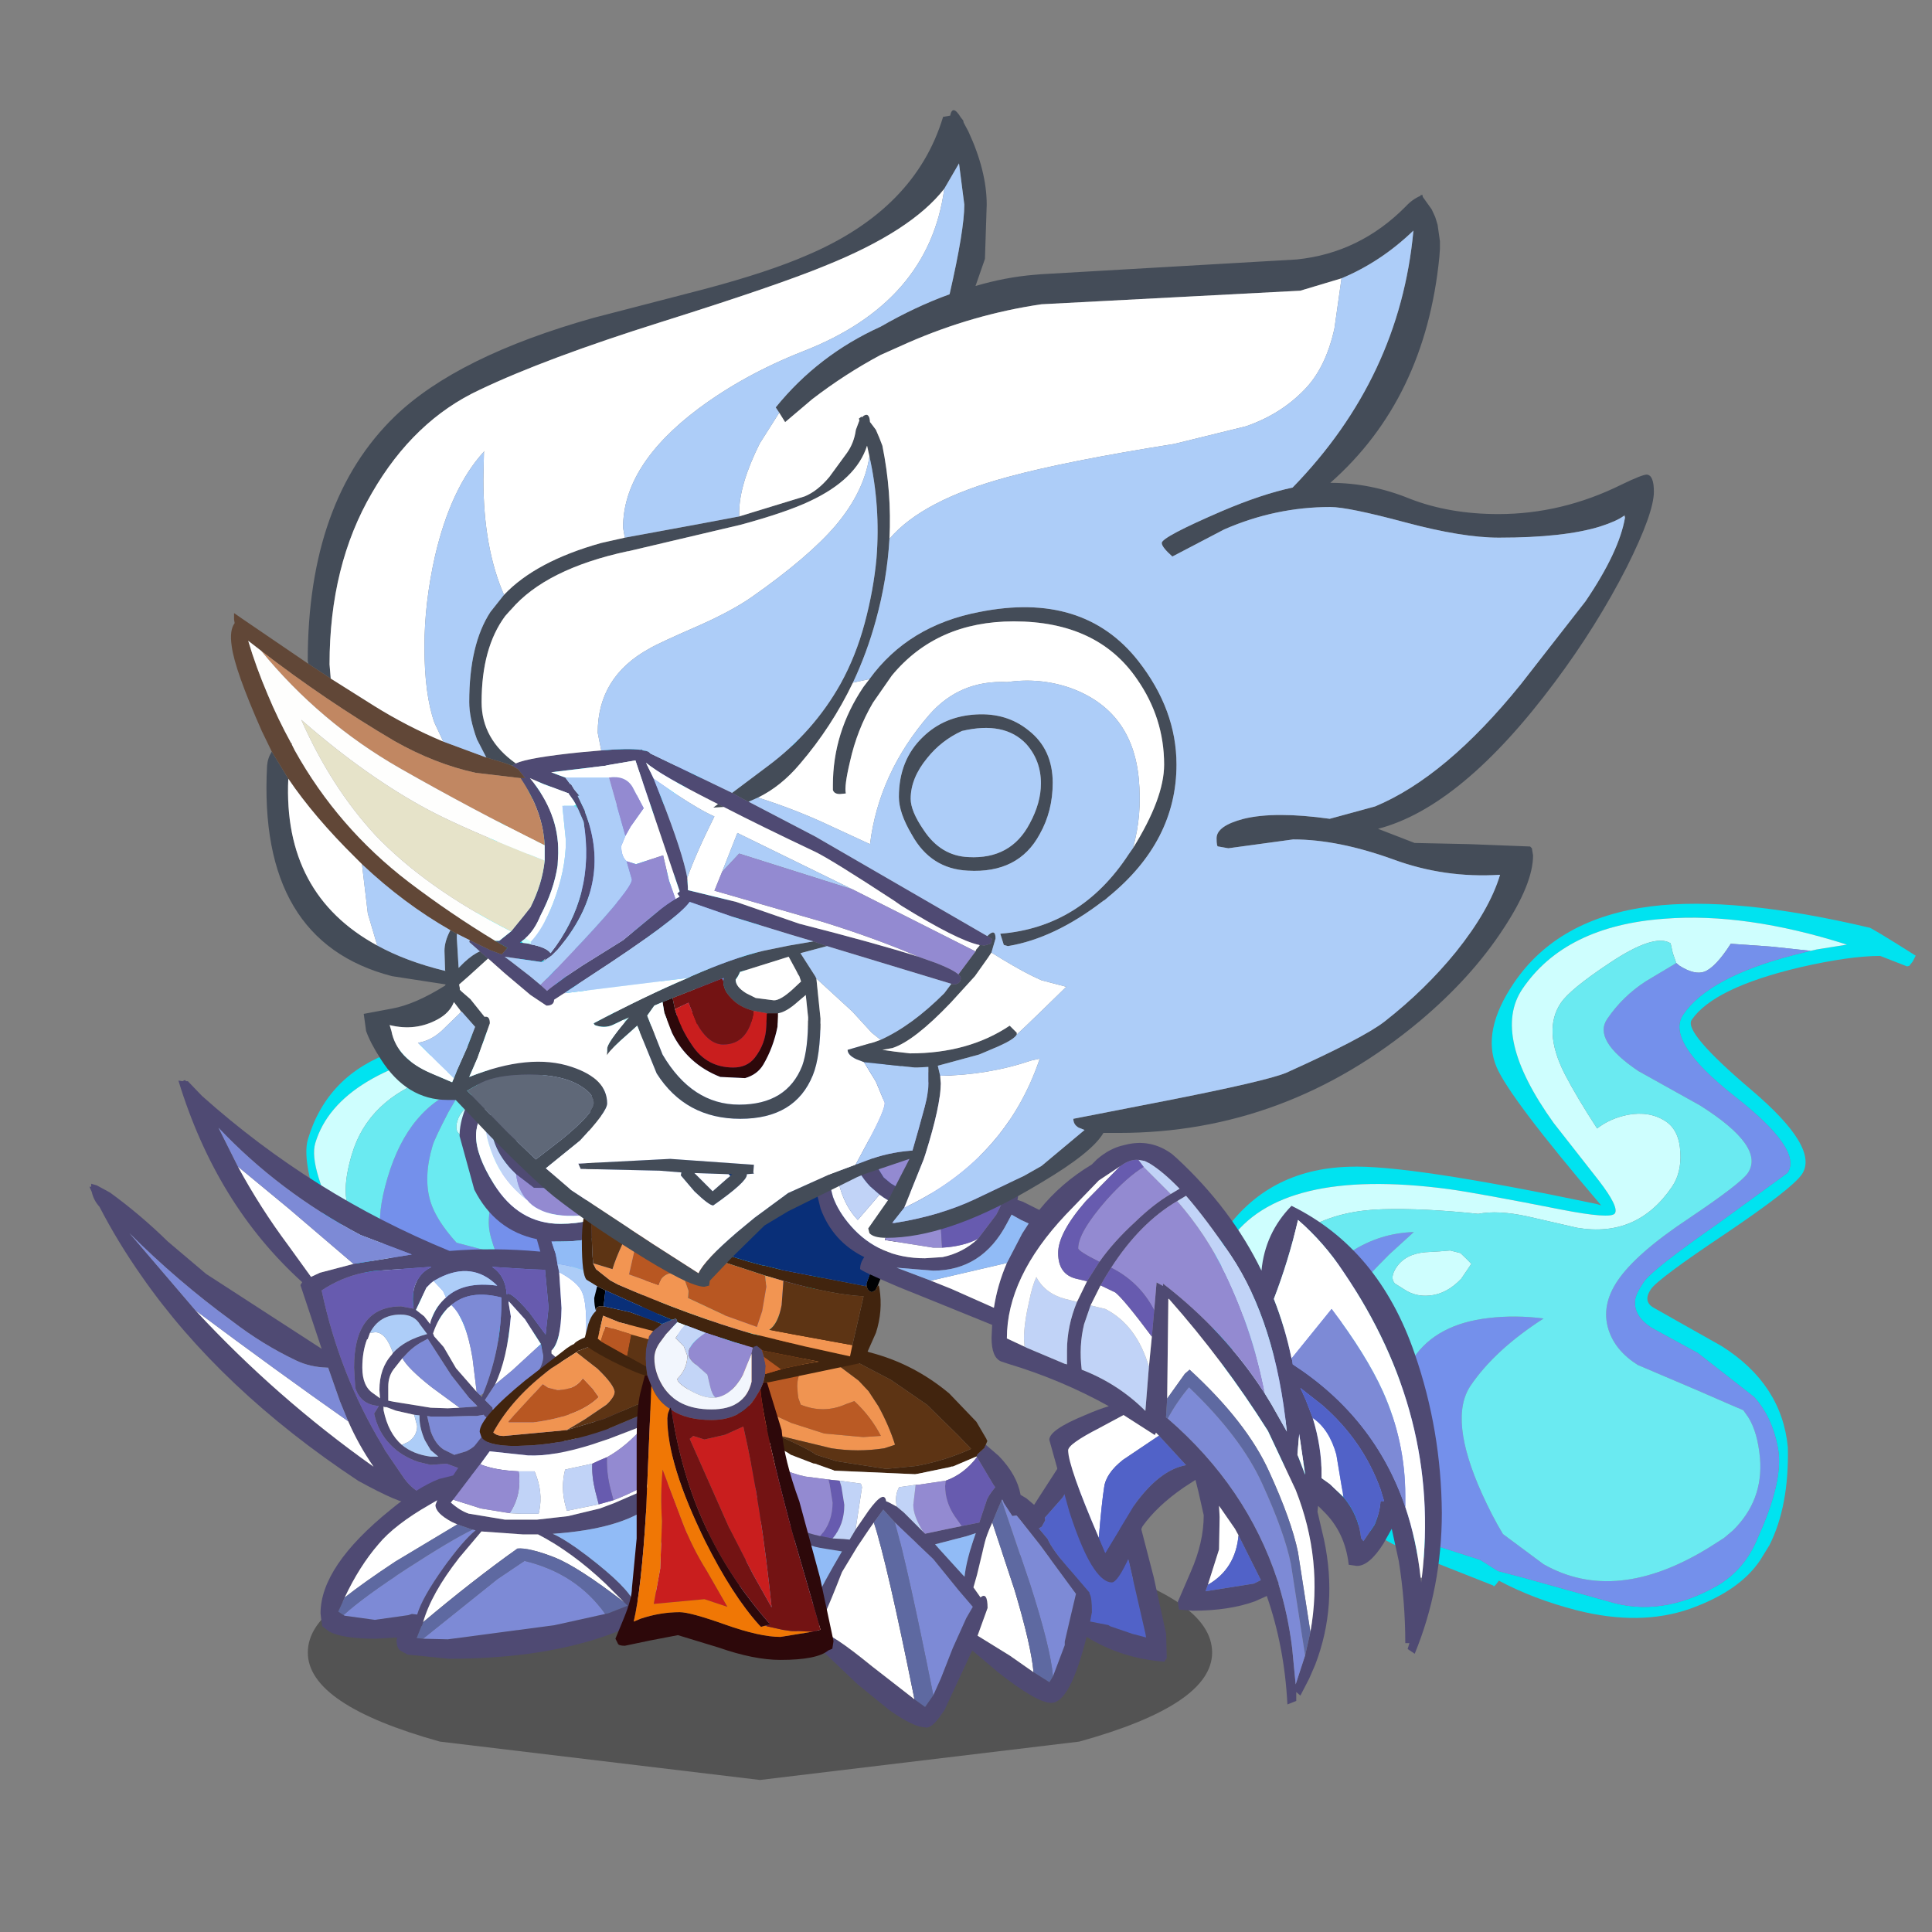<svg xmlns:ffdec="https://www.free-decompiler.com/flash" xmlns:xlink="http://www.w3.org/1999/xlink" ffdec:objectType="frame" height="90" width="90" xmlns="http://www.w3.org/2000/svg"><rect width="100%" height="100%" fill="#808080" stroke="none"/><use ffdec:characterId="23" height="167.5" transform="matrix(.541 0 0 .541 .812 3.599)" width="216.45" xlink:href="#a"/><defs><g id="a" transform="translate(-1.5 -6.65)"><use ffdec:characterId="1" height="8.3" transform="matrix(1.403 0 0 2.644 26.505 131.32)" width="55.5" xlink:href="#b"/><use ffdec:characterId="8" height="75.4" transform="matrix(.561 .354 -.529 .78 132.446 58.879)" width="152.35" xlink:href="#c"/><use ffdec:characterId="8" height="75.4" transform="matrix(.545 .143 -.229 .768 36.415 52.667)" width="152.35" xlink:href="#c"/><use ffdec:characterId="10" height="33.95" transform="translate(62.35 114.3) scale(1.015)" width="37.55" xlink:href="#d"/><use ffdec:characterId="12" height="39.9" transform="translate(7.7 90) scale(1.015)" width="48.55" xlink:href="#e"/><use ffdec:characterId="14" height="28.55" transform="translate(27.6 113.85) scale(1.015)" width="31.85" xlink:href="#f"/><use ffdec:characterId="16" height="55.1" transform="translate(50.1 87) scale(1.015)" width="29.55" xlink:href="#g"/><use ffdec:characterId="18" height="54.05" transform="translate(69.95 91.9) scale(1.015)" width="53.4" xlink:href="#h"/><use ffdec:characterId="22" height="99.8" transform="translate(19.9 9.5) scale(1.015)" width="120.7" xlink:href="#i"/></g><g id="j" fill-rule="evenodd"><path d="M81.55 54.3q.05 3.4-4 7.2-4.1 3.8-12.1 5.65-5.5 1.25-10.5 1.5 0 .85-.25.65l-7.1.95-6.75.75-5.15.2q-17.35 0-27.9-6.75-3.8-2.45-6-5.3Q0 56.8 0 55.4q0-7.25 8.7-11.45 6.15-3.05 29.35-9.2l.55-.1q-17.7-3.85-21.35-5.6Q13 27 13 21.7q0-7.15 9.15-12.6 8.25-4.9 25-9 0-.1 6.9-.1h.15l.1.6-.05.5-.2.15-3.65.5q-3.3 1.5-7.8 4.8-7.8 5.8-7.8 9.35 0 1.35 11.55 2.5t11.55 4.05q0 1.6-3.9 8.35-3.95 6.75-3.95 7.9 0 1.35 1.65 1.3l10.1-.35q9.25 0 14.5 4.6 4.4 4.45 5.15 8.45l.1 1.6m-39-49.55.55-.4L46 2.5Q32.75 4.95 24.5 9.4q-10.15 5.4-10.15 12.35 0 5.15 13.15 8.85l9.05 2.25q4.1 1.05 4.1 1.75 0 .65-6.15 2.35-10 2.75-13.55 3.9-19.7 6.5-19.7 14.75 0 1.35 2 3.5 2.3 2.55 6.2 4.7 10 5.65 24.85 5.95h1.5l9.9-.75 5.75-1.05h2.7l3.35-.75 10.8-2.3q6.75-1.3 10.45-6.45 1.85-2.65.9-5.75-1.35-5.55-4.15-7.75Q72.55 42.7 69 42l-9.25-.65-6.75.3q-2.95 0-3.9-1.4-.35-.55-.35-1.75 0-1.4 3.75-8.2l3.75-7.25q0-2.55-11.35-3.35-11.4-.85-11.4-3.8 0-4.15 7.6-10.05l1.45-1.1" fill="#00e3f0"/><path d="M34.3 69.75q-14.85-.3-24.85-5.95-3.9-2.15-6.2-4.7-2-2.15-2-3.5 0-8.25 19.7-14.75 3.55-1.15 13.55-3.9 6.15-1.7 6.15-2.35 0-.7-4.1-1.75L27.5 30.6q-13.15-3.7-13.15-8.85 0-6.95 10.15-12.35Q32.75 4.95 46 2.5l-2.9 1.85-.55.4L38 6.35 33.45 8.1q.1 2.55-.8 3.45-.8.75-3.1.75l-.55-.05-1.1-.6-.95-.65q-2.5 0-5.15 4.55-2.3 3.9-2.3 5.4 0 3 5.55 5.3 2.95 1.2 7.5 2.65.65-1.4 2.3-2.55 2-1.35 4.45-1.35 2.2 0 3.95 1.7 1.6 1.5 1.6 3.05 0 5.65-7.2 7.8l-6.2 1.55q-3.65.95-5.45 2.2-6.25 2.2-10.6 4.3-8.3 4-8.3 10.15 0 4.45 2.35 6.05 1.15.8 5.85 2.05 1.5 1.65 4.8 2.7 3.45 1.1 14.2 3.2m-11.2-22.9 1.45-.75 1.1-.6 1.3-.3 1.05.15.9.15v1.65q-.45 1.9-2.2 2.85-1.35.75-3 .75h-1.6q-1-.2-1-1.35 0-1.45 2-2.55" fill="#cefefe"/><path d="M34.3 69.75q-10.75-2.1-14.2-3.2-3.3-1.05-4.8-2.7l-.35-.45q-1.6-2.1-1.6-6.2 0-7.95 7.05-11.35l-1 2.9q-.85 3.1-.85 3.9 0 3.55 2.1 5.85 1.65 1.8 5.65 3.6h6.25q-1.7-1.6-2.2-2.55-.8-1.45-.8-3.95 0-3.75 5.15-6.75 2.65-1.55 5.95-2.65-2.95 4.8-2.95 8.75 0 3.65 9.1 7.8 2.75 1.25 5.2 2.1l6.55.35q10.75-.35 16.6-9.4l.9-1.45.4-1q1.1-3.8-2.35-6.9-2.15-1.9-4.25-2.6l-1.05-.3-1.75.2-4.6.5-8.3.95q-3.45 0-5.7-1.3-2.6-1.5-2.6-4.25 0-3 3.1-8.25Q52 26.15 52 25q0-2.9-10.05-2.9l-9.15.35q-7.15-.15-7.15-2.5 0-2.5 1.4-4.8l1.95-2.9.55.05q2.3 0 3.1-.75.9-.9.8-3.45L38 6.35l4.55-1.6-1.45 1.1q-7.6 5.9-7.6 10.05 0 2.95 11.4 3.8 11.35.8 11.35 3.35L52.5 30.3q-3.75 6.8-3.75 8.2 0 1.2.35 1.75.95 1.4 3.9 1.4l6.75-.3L69 42q3.55.7 6.5 2.95 2.8 2.2 4.15 7.75.95 3.1-.9 5.75-3.7 5.15-10.45 6.45l-10.8 2.3-3.35.75h-2.7L45.7 69l-9.9.75h-1.5" fill="#7490eb"/><path d="M15.3 63.85q-4.7-1.25-5.85-2.05-2.35-1.6-2.35-6.05 0-6.15 8.3-10.15 4.35-2.1 10.6-4.3 1.8-1.25 5.45-2.2l6.2-1.55q7.2-2.15 7.2-7.8 0-1.55-1.6-3.05Q41.5 25 39.3 25q-2.45 0-4.45 1.35-1.65 1.15-2.3 2.55-4.55-1.45-7.5-2.65-5.55-2.3-5.55-5.3 0-1.5 2.3-5.4Q24.45 11 26.95 11l.95.65 1.1.6-1.95 2.9q-1.4 2.3-1.4 4.8 0 2.35 7.15 2.5l9.15-.35Q52 22.1 52 25q0 1.15-3.05 6.4-3.1 5.25-3.1 8.25 0 2.75 2.6 4.25 2.25 1.3 5.7 1.3l8.3-.95 4.6-.5 1.75-.2 1.05.3q2.1.7 4.25 2.6 3.45 3.1 2.35 6.9l-.4 1-.9 1.45q-5.85 9.05-16.6 9.4L52 64.85q-2.45-.85-5.2-2.1-9.1-4.15-9.1-7.8 0-3.95 2.95-8.75-3.3 1.1-5.95 2.65-5.15 3-5.15 6.75 0 2.5.8 3.95.5.95 2.2 2.55H26.3q-4-1.8-5.65-3.6-2.1-2.3-2.1-5.85 0-.8.85-3.9l1-2.9q-7.05 3.4-7.05 11.35 0 4.1 1.6 6.2l.35.45m7.8-17q-2 1.1-2 2.55 0 1.15 1 1.35h1.6q1.65 0 3-.75 1.75-.95 2.2-2.85V45.5l-.9-.15-1.05-.15-1.3.3-1.1.6-1.45.75" fill="#6aeaf1"/></g><g id="k" fill-rule="evenodd"><path d="m22.2 9.95 1.1.95q1.55 1.6 1.85 3.3l.5.3.65.55.35-.55L30.2 9q.45-.65 1.25-.85l.4.45.9 1.7q1.55 3.3 2.65 6.85l1.05 4.05L37.5 26l.05 2.05-.2.3q-3.6-.25-6.6-2.1-1.4 5.6-3 5.6-1.2 0-4.45-2.55l-2.25-1.9-2.35 5.05-.35.5q-.7 1-1.2 1l-.6-.1q-1-.3-2.55-1.4l-2.7-2.2-3.2-3.05-1.85-.25-.1-.05-1.9-.45-2.35-1.2q-1.25-1.1-1.9-2.7l1-3.65.15-.7q-.05-1.65.7-3.3l-.35-.85 1.05-3.35.05-.25.2-1.25.1-.05.65.4v.9l-.15.8-.3 1.05-.6 1.85 1.9 1.9q1.65 1.2 3.75 1.65l1.05.2.95.05.5.05.5-.85 1.1-1.6q1.35-1.85 1.5-.8l.15.05.75.4.6.5 1.65 1.65.15.15 1.65-.35 1.45-.3 1.5-.3.6-1.8q.1-.4.75-1.2l-.15-.2-1.4-2.35-.05-.05.1-.2.6-.55v-.05l.1-.2m5.7 19.65 1-2.65v-.3l.5-2.15.45-1.9-3.05-4.15-1.7-2.15-.25-.3-.05-.05-.35.05-.75-1.15v-.05l-.1-.2-.05.05-.35.8-.45 1.1q-.5 1.1-.65 1.75l-.65 2.7-.3 1.05.6.85q.6-.5.6.9l-.85 2.35 2.75 1.7 2 1.4 1.35.85.3-.5m4.85-15.15L31 10.9l-2.3 3.55-1.5 1.7.05.2-.3.55-.25.15.75.9q.4.95 2.05 2.8L31 22.5v.1q.2.25.2 1.55l-.15.8 1.55.3.15.1 1.9.65 1.15.3-.05-.3-1.4-6.1-1.6-5.45M20.6 17.7l-2.7.7.35.4 2 2.2.15.15q.15-1.45.95-3.7l-.75.25m-2.85 13.5.65-1.45 1-2.55 1.15-2.55.55-.95-1.2-1.4-2.15-2.65-3-2.85-.25-.25-1-1.1-.8 1.1-.35.5-1.05 1.55-1.3 2.15q-1.9 4.9-2.5 5.45h.05q.1-.35.6-.35.85 0 4.4 2.9l3.6 2.8.9.65.7-1M7.25 18.45q-1.4-.4-2.75-1.1l-.3-.15q-.95-.5-1.6-1.25-.45 3.15-1.4 6.25v.2q.6 2.35 2.9 2.7l1.8.55 1 .35v-.05l-.05-.3q0-1.3 3.15-6.65l-1.85-.3-.45-.1-.45-.15" fill="#4f4a73"/><path d="m1.7 5.85.55 1 .8 1.25v.1l1.1.75.4.2q2.6 1.15 3.25 1.65l1.75.55 4.2.65 2.55-.25q2.45-.45 4.65-1.45l-1.1-1.15-2.65-2.6-3.05-2.1-3.05-1.6-.5-.25-.05-.05-2.3-.85-1.2-.25-1.1-.25-1-.3H4.8q-.75.1-1.55.6-.75.4-1.05 1.1l-.65 1.2-.1.85.25 1.2m1.2 3.3Q1.3 8.1 1.3 7.7v-.1l-.35-.9L.6 5.1l-.1-.4Q.5 1.9 3.2.6 4.95-.2 5.6.05L7.45.5h.1l2 .6q1.85.55 2.75 1 3.75.95 6.8 3.5L21.4 8l.85 1.45.05.15h.05l-.05.1-.1.25-.1.2v.05l-.6.55-.1.2-2 .85h-.1l-.15.05-2.65.55-.3.05-6.85-.3-.1-.05-.85-.3-.7-.25h-.1l-1.95-.75-.3-.2-1.2-.65-.6-.4-.65-.4" fill="#41240e"/><path d="m1.7 5.85.55.35 1.6 1.05 1.85.85 2.8.9 3.3.3 1.5-.1q-.85-1.65-2.25-2.95l-.7.25q-1.9.85-3.85.05L6.3 6l-.05-.35L6.2 5q0-.65.25-1.2l.2-.9.3-1L9.4 3.05l.4.25 1.6 1.2.85.9.85 1.3q.9 1.65 1.4 3.25l-.75.25-.15.05q-2.25.35-4.5 0l-4.55-1.1-.4-.2-1.1-.75v-.1l-.8-1.25-.55-1" fill="#f09451"/><path d="m4.55 9.15 4.55 1.1q2.25.35 4.5 0l.15-.05.75-.25q-.5-1.6-1.4-3.25l-.85-1.3-.85-.9-1.6-1.2-.4-.25L6.95 1.9l-2-.9V.9l1 .3 1.1.25 1.2.25 2.3.85.05.05.5.25 3.05 1.6 3.05 2.1 2.65 2.6 1.1 1.15q-2.2 1-4.65 1.45l-2.55.25-4.2-.65-1.75-.55q-.65-.5-3.25-1.65" fill="#5d3414"/><path d="m6.95 1.9-.3 1-.2.9Q6.2 4.35 6.2 5l.05.65.05.35.2.55q1.95.8 3.85-.05l.7-.25q1.4 1.3 2.25 2.95l-1.5.1L8.5 9l-2.8-.9-1.85-.85-1.6-1.05-.55-.35-.25-1.2.1-.85.65-1.2q.3-.7 1.05-1.1.8-.5 1.55-.6l.15.1 2 .9" fill="#ba5a24"/><path d="m3.55 9.55.6.4 1.2.65.3.2 1.95.75h.1l.7.25.85.3.1.05 6.85.3.3-.05 2.65-.55.15-.05h.1l2-.85.05.05q-1.1 1.45-2.65 2l-2.35.35h-.2l-1.4.2q-.4.7-.2 1.65l-.75-.4-.15-.05q-.15-1.05-1.5.8l-1.1 1.6.2-1.3.35-2.3-.1-.3L9.8 13l-.55-.05-.4-.05-1.95-.25q-1-.2-2.35-.8l-1.15-.6.15-.8v-.9m22.7 19.7-2-1.4-2.75-1.7.85-2.35q0-1.4-.6-.9l-.6-.85.3-1.05.65-2.7q.15-.65.65-1.75l1.9 5.75q1.4 4.7 1.6 6.95m-10.1 2.3-3.6-2.8q-3.55-2.9-4.4-2.9-.5 0-.6.35H7.5q.6-.55 2.5-5.45l1.3-2.15 1.05-1.55.35-.5q1.1 3.3 3.45 15" fill="#fff"/><path d="m8.85 12.9.4.05.55.05.15.5.25 1.55q0 1.7-1 2.85l-1.05-.2q1.05-1.15 1.05-2.85l-.25-1.55-.1-.4m9.95.1q1.55-.55 2.65-2l1.4 2.35.15.2q-.65.8-.75 1.2l-.6 1.8-1.5.3-.6-.85q-.8-1.2-.8-2.55l.05-.45" fill="#675baf"/><path d="m3.4 11.25 1.15.6q1.35.6 2.35.8l1.95.25.1.4.25 1.55q0 1.7-1.05 2.85-2.1-.45-3.75-1.65l-1.9-1.9.6-1.85.3-1.05m12.85 2.1h.2L18.8 13l-.05.45q0 1.35.8 2.55l.6.85-1.45.3-1.65.35-.15-.15q-.85-1.35-.85-2.3l.2-1.7" fill="#938ad1"/><path d="m23.55 14.65 2.4 7.1q1.75 5.45 1.95 7.85l-.3.5-1.35-.85q-.2-2.25-1.6-6.95l-1.9-5.75.45-1.1.35-.8m-9.05 1.9q1.1 3.9 3.25 14.65l-.7 1-.9-.65q-2.35-11.7-3.45-15l.8-1.1 1 1.1" fill="#5e69a1"/><path d="m23.55 14.65.05-.05.1.2v.05l.75 1.15.35-.05.05.05.25.3 1.7 2.15 3.05 4.15-.45 1.9-.5 2.15v.3l-1 2.65q-.2-2.4-1.95-7.85l-2.4-7.1m-9.05 1.9.25.25 3 2.85 2.15 2.65 1.2 1.4-.55.95-1.15 2.55-1 2.55-.65 1.45Q15.6 20.45 14.5 16.55" fill="#7d8ad6"/><path d="m20.6 17.7.75-.25q-.8 2.25-.95 3.7l-.15-.15-2-2.2-.35-.4 2.7-.7m-13.35.75.45.15.45.1L10 19q-3.15 5.35-3.15 6.65l.05.3V26l-1-.35-1.8-.55q-2.3-.35-2.9-2.7v-.2q.95-3.1 1.4-6.25.65.75 1.6 1.25l.3.15q1.35.7 2.75 1.1" fill="#91bbf6"/><path d="m32.75 14.45 1.6 5.45 1.4 6.1.05.3-1.15-.3-1.9-.65-.15-.1-1.55-.3.15-.8q0-1.3-.2-1.55v-.1l-1.5-1.75q-1.65-1.85-2.05-2.8l-.75-.9.25-.15.3-.55-.05-.2 1.5-1.7L31 10.9l1.75 3.55" fill="#5162c8"/><path d="m9.8 13 1.8.25.1.3-.35 2.3-.2 1.3-.5.85-.5-.05-.95-.05q1-1.15 1-2.85l-.25-1.55-.15-.5m4.85 2.2q-.2-.95.2-1.65l1.4-.2-.2 1.7q0 .95.85 2.3l-1.65-1.65-.6-.5" fill="#c1d3f7"/></g><g id="l" fill-rule="evenodd"><path d="M39.1.2q5.3-.6 7.75 2.6 1.55 2.05 1.55 4.65 0 2.55-.55 4.3l-.35.85-.1.2q1.05 1.3 1.15 4.9l-.05 2-.25 2.95-.45 2.7-.6 2.1-.5 1.2-.55.9-.6.95-1.8 2.45-1.1 1.1-.4.3-.05.05q-.9.85-2.7 1.15l-.2.4q-2.25.9-4.55.75l-1.7 1.55-2.9 1.6-.35.05-.85-.25-1.25-.55-.45-.25q-.8.1-4.45-1.9-11.7-7.75-18.4-17.4-2-2.85-3.55-5.85-.5-.55-.65-1.25L0 12h.15v-.25l.5.15 1.1.6q2.55 1.85 4.9 4.15L9.9 19.4l9.8 6.35-.45-1.35-1.35-4.05.15-.25Q10.75 13.5 7.55 3l.35.05.2-.1.1.1h.15l1.2 1.25q9.4 8.4 21 13.15 3.8-.3 7.6.05h.1l-.3-1.05q-3.55-.75-5.3-4.2L31.4 7.7q0-2.1 1.85-4.8 2.5-3.5 6.2-2.75L39.1.2m3.45 2.9q-.9-.6-2.4-.65l-1.65.1q-.9.3-1.55 1.25-.6.75-.85 1.65l-.05 1.5q.05 1.05.5 2l.75.95.5.35.3.2.3.15 1.2.35q1.1.25 2-.45 1.2-.85 1.85-2.6l.3-1.4q.25-2.45-1.2-3.4M34.4 4.2v-.05l-.05.05-1 1.5q-.55 1-.55 2 0 1.65 1.5 4.05 2.1 3.4 5.65 3.4 2.7 0 4.4-1.15 1.35-.95 2.05-2.6l.65-3.95q0-2.1-1.2-3.6l-1.1-1.05q.7 1.15.85 2.95l-.1.75-.75 2.35q-1.15 2.4-3.15 3.35l-3.9-.1-1.5-1.15-.1-.1Q33.75 8.6 34.05 5.6q.1-.75.35-1.4m-12 14.35 4.95-.8L23 16.1Q16.1 12.45 10.95 7l1.65 3.3q1.9 3.5 4.25 6.65l1.95 2.7.75-.35 2.85-.75m7.85 2.85q1.5-1.4 4.35-1-2.1-2.1-4.95-.65l-.45.25-.25.2-.35.35-.9 1.9.7.55.5.65.05-.25q.45-1.3 1.3-2M29 18.8h-.05l-4.8.35-.9.15q-1.9.4-3.55 1.5 1.5 7.1 5.15 13.15l.25.45 1.6 2.35q.9 1.25 2.25 1.55h1.2l2.45-1.95-2.3-.85-1.35.1-1.05-.25q-1.45-.5-2.35-1.45-1.05-1.05-1.4-2.65l.4-.65q-1.55-.1-2-1.55l-.1-1.7q0-5.2 4-5.2l1.05.2q-.25-1.7.5-2.7.35-.5.95-.8l.05-.05m-5.2 5.6-.2.55h-.05q-.4 1.05-.4 2.4 0 1.6.95 2.2l.55.4-.05-.7q0-1.85 1.05-3l.1-.15q1-1.1 2.9-1.6l-.6-.8q-.5-.85-1.65-.85-1.8 0-2.6 1.55m-1.85 7.5-.7-1.7-1-2.85h-.1q-1.45-.05-2.6-.6-2.85-1.35-5.45-3.35-4.65-3.4-8.7-7.45L9 22.5q6.85 7.4 15.1 13.25-1.25-1.8-2.15-3.85m10.9-1.35-.65-.65-1.5-1.9-2-3.1-.55.3q-.8.45-1.45 1.2l-.15.15-.75.95q-.45.6-.45 1.45v1.2l.5.1 3.1.5 1.45.05 1-.05 1.45-.1h.1l-.1-.1m-2.15-8.5-.3.25q-.8.8-1.25 2.15l.1.25.8.9 1.05 1.8 1.75 2 .3.3.15.15.05-.2.05-.1q1.6-3.95 1.55-8.15-2.7-.7-4.25.65m-3.15 9.3L26 31l-.8-.3h-.15l-.1-.05v.3q.4 1.95 1.55 2.95.95.8 2.45 1h.65l-.65-.55-.5-.85Q28 32.45 28 31.6v-.2l-.45-.05m1.4 1.4q.4 1.1 1.1 1.55l.9.45 1-.3q1.4-.65 2.3-2.65v-.05q-.65-.1-.8-.4l-.6.1h-.65l-1.75.05h-1.5l-.3-.05.3 1.3m18-11.05.2-2.15-.05-1.85-.25-1.65-.3-1.9q-2.1 2.5-6.55 2.5h-.8l.35 1.05.1.5.05.35.15.7.2 3.05q-.05 2.85-.85 3.6v.25l.75.65.6.7.2 1.6q.15 2.7-.7 5.2l1.8-1.35.35-.3.45-.45L44 30.5l1-1.85.2-.35.7-2.25 1.05-4.35m-8.3-2.65L37.3 19l-3.15-.2q1.15.75 1.25 2.35.25-.4 1.9 1.5l1.4 1.9.25-2.3-.3-3.2m-3.1 2.75.2 1.2q-.3 3.65-1.35 5.8l-.85 1.3.65.65v.15l.65.15 1.5-1.3q2.15-2.05 2.15-3.4l-.2-1-1.35-2.1-1.35-1.5-.05-.1v.15m-.4 10.1-1.2 1.7-1.85 1.5 1 .3 5.6.2.75-.8.05-.15.05-.15q.8-2.45.55-4.55l-.05-.15q-.2-1.5-.95-2.8l-1.3 2.45q-1.4 2.1-2.65 2.45" fill="#4f4a73"/><path d="m38.1 10.45-.3-.2-.5-.35-.75-.95q-.45-.95-.5-2l.05-1.5q.25-.9.85-1.65.65-.95 1.55-1.25l1.65-.1q1.5.05 2.4.65l.6 2q0 2.4-1.35 3.9-1.3 1.45-3.35 1.45h-.35M34.35 4.2h.05q-.25.65-.35 1.4-.3 3 2.05 5.25l.1.1q.15 1.35.95 2.2-1.5-1.15-2.4-2.7-1.05-1.85-1.4-4.75l1-1.5" fill="#c1d3f7"/><path d="M42.55 3.1q1.45.95 1.2 3.4l-.3 1.4q-.65 1.75-1.85 2.6-.9.7-2 .45l-1.2-.35.05-.15q2.05 0 3.35-1.45 1.35-1.5 1.35-3.9l-.6-2m-5.4 10.05q-.8-.85-.95-2.2l1.5 1.15 3.9.1q2-.95 3.15-3.35l.75-2.35.1-.75q-.15-1.8-.85-2.95l1.1 1.05q1.2 1.5 1.2 3.6l-.65 3.95q-.7 1.65-2.05 2.6l-2.7.45q-2.25.15-3.55-.55-.6-.3-.95-.75" fill="#938ad1"/><path d="M33.35 5.7q.35 2.9 1.4 4.75.9 1.55 2.4 2.7.35.45.95.75 1.3.7 3.55.55l2.7-.45q-1.7 1.15-4.4 1.15-3.55 0-5.65-3.4-1.5-2.4-1.5-4.05 0-1 .55-2M12.6 10.3l4.3 3.55 5.5 4.7-2.85.75-.75.35-1.95-2.7Q14.5 13.8 12.6 10.3M29.2 20l.8.85.25.55q-.85.7-1.3 2l-.05.25-.5-.65-.7-.55.9-1.9.35-.35.25-.2m-5.4 4.4.45-.05q.9 0 1.5 1.75l-.1.15q-1.05 1.15-1.05 3l.05.7-.55-.4q-.95-.6-.95-2.2 0-1.35.4-2.4h.05l.2-.55m-1.85 7.5q.9 2.05 2.15 3.85Q15.85 29.9 9 22.5q6.9 5.15 12.95 9.4m4.6-5.35q.45.85 2.4 2.4l.2.15 2.25 1.65-1 .05-1.45-.05-3.1-.5-.5-.1v-1.2q0-.85.45-1.45l.75-.95m6.3 2.85-1.75-2-1.05-1.8-.8-.9-.1-.25q.45-1.35 1.25-2.15l.3-.25q1.25 1.15 1.8 4.5l.35 2.85m-6.35 4.5q-1.15-1-1.55-2.95v-.3l.1.05h.15l.8.3 1.55.35.25.95q0 .85-.75 1.35l-.55.25m14.25-4.8-.2-1.6-.6-.7-.75-.65v-.25q.8-.75.85-3.6l-.2-3.05q1.4.75 1.85 1.5.45.75.45 3 0 1.8-.55 3.5l-.85 1.85m-5.2-7.3.05-.05 1.35 1.5 1.35 2.1-2.45 2.25-1.45 1.2q1.05-2.15 1.35-5.8l-.2-1.2" fill="#fff"/><path d="m29 18.8-.05.05q-.6.3-.95.8-.75 1-.5 2.7l-1.05-.2q-4 0-4 5.2l.1 1.7q.45 1.45 2 1.55l-.4.65q.35 1.6 1.4 2.65.9.95 2.35 1.45l1.05.25 1.35-.1 2.3.85-2.45 1.95h-1.2q-1.35-.3-2.25-1.55l-1.6-2.35-.25-.45Q21.2 27.9 19.7 20.8q1.65-1.1 3.55-1.5l.9-.15 4.8-.35H29m9.65.25.3 3.2-.25 2.3-1.4-1.9q-1.65-1.9-1.9-1.5-.1-1.6-1.25-2.35l3.15.2 1.35.05" fill="#675baf"/><path d="M39.7 18.55q2.3.25 5.6 2.15l1.65 1-1.05 4.35-.7 2.25-.2.35-1 1.85-1.35 1.7-.45.45-.35.3-1.8 1.35q.85-2.5.7-5.2l.85-1.85q.55-1.7.55-3.5 0-2.25-.45-3t-1.85-1.5l-.15-.7" fill="#acccf7"/><path d="m39.7 18.55-.05-.35-.1-.5-.35-1.05h.8q4.45 0 6.55-2.5l.3 1.9.25 1.65.05 1.85-.2 2.15-1.65-1q-3.3-1.9-5.6-2.15" fill="#91bbf6"/><path d="m22.4 18.55-5.5-4.7-4.3-3.55L10.95 7Q16.1 12.45 23 16.1l4.35 1.65-4.95.8M9 22.5l-5.6-6.55Q7.45 20 12.1 23.4q2.6 2 5.45 3.35 1.15.55 2.6.6h.1l1 2.85.7 1.7Q15.9 27.65 9 22.5m17.55 4.05.15-.15q.65-.75 1.45-1.2l.55-.3 2 3.1 1.5 1.9.65.65v.1l-1.45.1-2.25-1.65-.2-.15q-1.95-1.55-2.4-2.4m6.3 2.85-.35-2.85q-.55-3.35-1.8-4.5 1.55-1.35 4.25-.65.05 4.2-1.55 8.15l-.25.15-.3-.3m-3.9 3.35-.3-1.3.3.05h1.5l1.75-.05h.65l.6-.1q.15.3.8.4v.05q-.9 2-2.3 2.65l-1 .3-.9-.45q-.7-.45-1.1-1.55m5.45-3.95 1.45-1.2 2.45-2.25.2 1q0 1.35-2.15 3.4l-1.5 1.3-.65-.15v-.15l-.65-.65.85-1.3m.75 3.1q1.25-.35 2.65-2.45L39.1 27q.75 1.3.95 2.8l.05.15q.25 2.1-.55 4.55l-.05.15-.05.15-.75.8-5.6-.2-1-.3 1.85-1.5 1.2-1.7" fill="#7d8ad6"/><path d="m29.2 20 .45-.25q2.85-1.45 4.95.65-2.85-.4-4.35 1l-.25-.55-.8-.85m-3.45 6.1q-.6-1.75-1.5-1.75l-.45.05q.8-1.55 2.6-1.55 1.15 0 1.65.85l.6.8q-1.9.5-2.9 1.6m.75 7.8.55-.25q.75-.5.75-1.35l-.25-.95.45.05v.2q0 .85.45 1.9l.5.85.65.55h-.65q-1.5-.2-2.45-1" fill="#adcdf8"/></g><g id="m" fill-rule="evenodd"><path d="m11.6 17.15-.45-.2q-1.4-.75-1.4-1.45l.15-.4-.6.35q-3.05 1.75-4.4 3.4-1.6 1.85-2.85 4.5l-.55 1.2.45.3.1.05 2.55.35 2.85-.4.3-.1.45.05q.4-1.4 2.25-4 1.6-2.25 2.7-3.15l-.25-.05-1.3-.45m18.25-10.7v.05L30 9.2l-.2 3-.45 1.75q.35.7.3 2.4.2 1.1 1.2 2.95.9 1.65.9 2.2 0 .9-1.5 2.25-1.4 1.25-2.6 1.4l-2.75 1.2q-5.8 2.2-14 2.2l-3.5-.35-.65-.35q-.3-.25-.3-.9l.05-.2-1.85.1q-2.75 0-3.9-.6l-.6-.45-.1-.65L0 24.7q0-4 5.95-8.8 2.3-1.9 4.1-2.6l1.2-.3.6-.9.55-.75 1.25-1.6q.5.75 2.9.75l1.3-.05q3.15-.2 6.4-1.35l2.85-1.2 1.6-.7q.35-.25.8-.55l.35-.2m-16.3 5.6-.1.1-2.2 2.9-.2.25q.8.7 1.55.95h.05l3 .5h2.7l2.65-.3 2.7-.65 1.2-.45 2.65-1.15.9-.9.4-1.2.05-2.15-.05-1.9-1.3.65q-1 .4-2.45.95l-.65.25-1.35.45q-3.3 1.05-5.5.95l-3.25-.35-.8 1.1M29.9 21.5q-1.7-4.5-1.85-5.95-2.55 2-8.35 2.4 1.05.45 2.95 1.9 3.45 2.65 3.95 3.95l1.85-.95 1-.7.15-.15.3-.5m-5.75 3.25.25-.05 1.65-.65-.3-.3-1.6-1.6q-2.8-2.65-5.7-4.15h-1.3l-3.5-.25-1.9 2.25Q9.4 23 8.7 25.45l-.1.3-.05.05-.4 1 .55.05 2.1.05 9.05-1.2 4.3-.95" fill="#4f4a73"/><path d="m13.65 9.75-.15-.45q0-1.2 3.85-4.35L20.9 2.2q.35-.25.6-.35.25-.4 2.3-1.05l2.6-.65q2.05-.55 3.75.8 1.15.9 1.3 1.45l.4 1.2q0 2.05-1.35 2.45h-.05l-.6.4-.35.2q-.45.3-.8.55l-1.6.7-2.85 1.2q-3.25 1.15-6.4 1.35l-1.3.05q-2.4 0-2.9-.75m7.25-.6 3.15-.95 3.25-1.4 1.05-.65q1.15-.65 1.95-1l.2-.3.45-1.2-.35-.95-.1-.2-.55-.55L28.75.9q-2.5 0-4.9.75l-1.9.75h-.05l-.2.15-2.1 1.35q-3.35 2.5-4.95 5.45.3.3.9.3l5.35-.5" fill="#41240e"/><path d="m19.3 5.55.8.2q1.5 0 2.15-1l.85.9.5.7Q21.95 8 18.05 8.5h-2.1v-.1l2.9-3.15.45.3" fill="#b85722"/><path d="m21.7 2.55 1.8 1.4q1.45 1.4 1.45 2 0 .4-.7 1.05L22.4 8.25l-1.5.9-5.35.5q-.6 0-.9-.3 1.6-2.95 4.95-5.45l2.1-1.35m-2.4 3-.45-.3-2.9 3.15v.1h2.1q3.9-.5 5.55-2.15l-.5-.7-.85-.9q-.65 1-2.15 1l-.8-.2" fill="#f09451"/><path d="m20.9 9.15 1.5-.9L24.25 7q.7-.65.7-1.05 0-.6-1.45-2l-1.8-1.4.2-.15h.05l1.9-.75q2.4-.75 4.9-.75l1.2 1.05.55.55.1.2.35.95-.45 1.2-.2.3q-.8.35-1.95 1l-1.05.65-3.25 1.4-3.15.95" fill="#5d3414"/><path d="M2.05 23.35q1.25-2.65 2.85-4.5 1.35-1.65 4.4-3.4l.6-.35-.15.4q0 .7 1.4 1.45l.45.2-5.25 3.15q-2.65 1.75-4.3 3.05m9.2-8.3 2.35.75 2.45.4.95.05h1.5l.05-.2q.35-1.7-.4-3.4H16.8q-2.05-.1-3.25-.6l.8-1.1 3.25.35q2.2.1 5.5-.95l1.35-.45.65-.25q1.45-.55 2.45-.95-1.6 1.85-3.25 2.75l-.6.25-.65.3-2.3.5q-.4 1.55.05 3.15l.1.35 2.7-.55 1.25-.35q1.95-.75 3.6-1.8l-.9.9-2.65 1.15-1.2.45-2.7.65-2.65.3h-2.7l-3-.5h-.05q-.75-.25-1.55-.95l.2-.25m14.5 8.7q-3.9-3-5.9-3.8-2.2-.85-3.15-.75-3.85 2.75-8 6.25Q9.4 23 11.75 20l1.9-2.25 3.5.25h1.3q2.9 1.5 5.7 4.15l1.6 1.6" fill="#fff"/><path d="M16.05 16.2q1.05-1.6.75-3.55h1.35q.75 1.7.4 3.4l-.05.2H17l-.95-.05m7.55-.75-2.7.55-.1-.35q-.45-1.6-.05-3.15l2.3-.5q-.05 1.05.25 2.3l.3 1.15" fill="#c1d3f7"/><path d="m11.25 15.05 2.2-2.9.1-.1q1.2.5 3.25.6.3 1.95-.75 3.55l-2.45-.4-2.35-.75m16.3-6.35 1.3-.65.05 1.9-.05 2.15-.4 1.2q-1.65 1.05-3.6 1.8l-.25-.95q-.35-1.35-.3-2.7 1.65-.9 3.25-2.75" fill="#938ad1"/><path d="m23.05 12 .65-.3.6-.25q-.05 1.35.3 2.7l.25.95-1.25.35-.3-1.15q-.3-1.25-.25-2.3" fill="#675baf"/><path d="M2.05 23.35q1.65-1.3 4.3-3.05l5.25-3.15 1.3.45q-1.85.9-5.55 3.3-3.7 2.4-5.4 3.95l-.45-.3.55-1.2m23.7.4.3.3-1.65.65-.25.05q-2.45-3.45-6.85-4.5L15 21.8l-6.3 5.05-.55-.05.4-1 .05-.05.1-.3q4.15-3.5 8-6.25.95-.1 3.15.75 2 .8 5.9 3.8" fill="#5e69a1"/><path d="m12.9 17.6.25.05q-1.1.9-2.7 3.15-1.85 2.6-2.25 4l-.45-.05-.3.1-2.85.4-2.55-.35-.1-.05q1.7-1.55 5.4-3.95 3.7-2.4 5.55-3.3m-4.2 9.25L15 21.8l2.3-1.55q4.4 1.05 6.85 4.5l-4.3.95-9.05 1.2-2.1-.05" fill="#7d8ad6"/><path d="m29.9 21.5-.3.5-.15.15-1 .7-1.85.95q-.5-1.3-3.95-3.95-1.9-1.45-2.95-1.9 5.8-.4 8.35-2.4.15 1.45 1.85 5.95" fill="#91bbf6"/></g><g id="n" fill-rule="evenodd"><path d="m.4 16.1-.05-1.05v-1.1l.15-2.3.15-2.05.4-4.85.2-.05Q1.45 3.6 5 1.75 9-.3 12.05.05l3.25.2q7.3.75 11.05 3.8 3.2 2.6 3.2 6.25 0 2-.45 2.7l-1.8 4.9-2.2 5.45-.2.4-.3.15q-.4-.1-.45-.6v-.15l1.9-5.1 2.4-6.05v-.15l.25-1.6q0-2.85-2.75-5.45Q22.3 1.3 15.3 1L13.75.95Q7.5.95 4.45 2.9l-2.6 2.25v.3l-.3 5.65-.35 3.6-.15 1.6v.1l-.2.05-.4-.05-.05-.3m.8 9.4q-.15-.45-.15-1.1l.25-1 .7.35-.15 1.35q-.65-.05-.65.3v.1" fill="#000103"/><path d="m15.7 31.55.05.15 1.2 3.9q.2 2.5 1.5 6.05l1.75 6.45 1.15 5.4-.1.65-.35.15q-.95.8-4.05.8-2.25 0-5.25-1.05L8.15 53l-2.35.45-2.15.45q-.55 0-.6-.2l-.2-.4.7-1.7q.7-1.7.7-2.6l.4-4.2v-8.4q0-2.55.3-3.9l.4-1.55h.2l.35.9-.45 10.65q-.4 6.6-1.05 9.35l.6-.25q1.65-.55 3.3-.55.9 0 3.85 1.05t4.7 1.05l2.75-.45.6-.15h.05L17.8 44.1q-2.4-8.95-2.65-11.95l.25-.6h.3m-.15 20.65-.35.1-.15-.15q-2.3-2.55-4.6-7.15-3.2-6.5-3.2-10.4l.05-.4.15-.4.1-.15.05.25q.85 5.5 2.85 9.8 2.05 4.45 5.5 8.35l.05.05-.3.05-.15.05" fill="#2d080a"/><path d="M25.1 23.35h.1l.05.25q.3 1.9-.3 3.75l-1 2.25h-.1v.05l-.15.2-.1.05-.1.05-7.65 1.6h-.45l.15-.7 1.35-.4.35-.1L18.9 30l1.2-.2-4.8-.95-.05-.05-.4-.35-.3.1v.05h-.05l-1.55-.45-2.45-.8-1.45-.55-.3-.1-.65-.25-.05-.2-.1-.1-.3.1-1.2-.5-4.45-2-.7-.35-.9-.55q-.4-.4-.4-3.2 0-1.15.15-2.05l.05-.55.1-.3.05-.1.05-.35v-.2l.05.3.4.05.2-.05v-.1l.15.05q1.15.35 3.4 1.25l.15.05.5.2 4.85 2q2.15 1 5.3 1.8h.1l.6.15 1 .25 7 1.35v-.1h.05q.05.5.45.6l.3-.15.2-.4m-19.75 7.6q-.7-.15-2.8-1.2-2.4-1.25-2.4-1.6l.4-1.55q.25-.75.65-1.1v-.1q0-.35.65-.3l2.25.5 2.7 1-.75.6-2.9-.75-1.35-.55-.45 1.95.25.2.05.05 2.05 1.15.15.1.15.05 1.45.8.1.75h-.2M4.1 18.5l-2.9-1.3-.65-.45.2.85.05.6.1 2.6.05.5v.15l.25.5 1.2.95.65.35q6.1 2.65 11.45 4.2l.25.05 4.15 1 3.85.85.2-.95.95-4.15q-2.45-.1-6.8-1.3l-1.55-.45-5.65-1.85-5-1.85-.8-.3" fill="#41240e"/><path d="m7.65 26.25.3-.1.1.1.05.2-.95 1-.55.75q-.45.65-.45 1.3 0 1.2.7 2.35 1.25 2 4.15 2 2.85 0 3.4-2.35v-2.4l.1-.45.05-.05v-.05l.3-.1.4.35.05.1.15.5.15.75-.05.7-.15.7-.25.6-.3.5q-1.2 2.1-3.85 2.1-2.1 0-3.4-.85l-.05-.25-.1.15q-.85-.55-1.35-1.5l-.2-.45-.35-.9-.1-.75-.05-.65q0-1.05.25-1.65l.05-.25.35-.45.75-.6.85-.35" fill="#4f4a73"/><path d="m.95 21.45 1.65.5q.25-.85.85-2.15l.65-1.3.8.3-.4 1.4-.5 2.2 2.5.9q.3-1.05 1.5-1.05.4 0 .75.7l.3.85-.05.6 3.2 1.5 2.65.95.45-1.35.35-2.05-.1-.95 1.55.45-.15 2.05q-.3 1.6-1.05 2.1l2.4.45 4.65.85-.2.95-3.85-.85-4.15-1-.25-.05q-5.35-1.55-11.45-4.2l-.65-.35-1.2-.95-.25-.5" fill="#f29552"/><path d="m4.9 18.8 5 1.85 5.65 1.85.1.95-.35 2.05-.45 1.35-2.65-.95L9 24.4l.05-.6-.3-.85q-.35-.7-.75-.7-1.2 0-1.5 1.05L4 22.4l.5-2.2.4-1.4m12 11.65-1.35.4.05-.7-.15-.75 1.45 1.05m-15.3-2.4L2 26.8l2.1.65.1.05-.15.75-.2 1.05-.15-.05-2.05-1.15-.05-.05" fill="#b85722"/><path d="M.95 21.45v-.15l-.05-.5-.1-2.6-.05-.6-.2-.85.65.45 2.9 1.3-.65 1.3q-.6 1.3-.85 2.15l-1.65-.5m16.15 1.5q4.35 1.2 6.8 1.3l-.95 4.15-4.65-.85-2.4-.45q.75-.5 1.05-2.1l.15-2.05m-1.8 5.9 4.8.95-1.2.2-1.65.35-.35.1-1.45-1.05-.15-.5v-.05M4.2 27.5l1.45.4q-.25.6-.25 1.65l.05.65L4 29.4l-.15-.05v-.05l.2-1.05.15-.75" fill="#5d3414"/><path d="m1.05 16.3.15-1.6.35-3.6.3-5.65v-.3l2.6-2.25Q7.5.95 13.75.95L15.3 1q7 .3 10.65 3.8 2.75 2.6 2.75 5.45l-.25 1.6V12l-2.4 6.05-1.9 5.1v.15h-.05v.1l-7-1.35-1-.25-.6-.15h-.1q-3.15-.8-5.3-1.8l-4.85-2-.5-.2-.15-.05q-2.25-.9-3.4-1.25l-.15-.05m.8 8.8L2 23.75l4.45 2 1.2.5-.85.35-2.7-1-2.25-.5" fill="#092f78"/><path d="m10.5 27.35 2.45.8 1.55.45v.05l-.1.45-.75 1.85q-.95 1.7-2.3 1.9-.3-.25-.45-.9l-.25-1.05-.9-.8q-.7-.5-.7-1 0-.8 1.45-1.75" fill="#938ad1"/><path d="m8.75 26.7.3.1 1.45.55q-1.45.95-1.45 1.75 0 .5.7 1l.9.8.25 1.05q.15.65.45.9H11q-.7 0-1.8-.6-1.15-.65-1.1-1 .85-.85.85-1.95l-.3-.8-.7-.7.5-.75.3-.35" fill="#c3d5f7"/><path d="m8.1 26.45.65.25-.3.35-.5.75.7.7.3.8q0 1.1-.85 1.95-.05.35 1.1 1 1.1.6 1.8.6h.35q1.35-.2 2.3-1.9l.75-1.85v2.4q-.55 2.35-3.4 2.35-2.9 0-4.15-2-.7-1.15-.7-2.35 0-.65.45-1.3l.55-.75.95-1" fill="#f2f6fd"/><path d="m1.6 28.05-.25-.2.45-1.95 1.35.55 2.9.75-.35.45-.05.25-1.45-.4-.1-.05L2 26.8l-.4 1.25" fill="#f09451"/><path d="m12.15 36 1.55-.7q1.5 6.6 2.4 15.35l-1.6-2.85-2-3.9-3.35-7.55.3-.25.95.3 1.75-.4M10.6 47.55l1.75 3.05-1.95-.65-4.3.4.55-3 .15-4q-.15-2.2.05-4.4l1.7 4.5q.8 2.1 2.05 4.1" fill="#c91e1e"/><path d="m5.9 31.85.2.45q.5.95 1.35 1.5l-.15.4-.05.4q0 3.9 3.2 10.4 2.3 4.6 4.6 7.15l.15.15.35-.1.15.05 1.35.3.7.1 1.85.05-2.75.45q-1.75 0-4.7-1.05T8.3 51.05q-1.65 0-3.3.55l-.6.25q.65-2.75 1.05-9.35l.45-10.65m4.7 15.7q-1.25-2-2.05-4.1l-1.7-4.5q-.2 2.2-.05 4.4l-.15 4-.55 3 4.3-.4 1.95.65-1.75-3.05" fill="#f07705"/><path d="m19.6 52.7-1.85-.05-.7-.1-1.35-.3v-.1l.3-.05-.05-.05q-3.45-3.9-5.5-8.35-2-4.3-2.85-9.8 1.3.85 3.4.85 2.65 0 3.85-2.1l.3-.5q.25 3 2.65 11.95l2.45 8.45h-.05l-.6.15M12.15 36l-1.75.4-.95-.3-.3.25 3.35 7.55 2 3.9 1.6 2.85q-.9-8.75-2.4-15.35l-1.55.7" fill="#731313"/></g><g id="o" fill-rule="evenodd"><path d="M30.9 7.7q4.65 4.3 7.2 9.55.3-3.2 2.55-5.5 7.4 3.65 10.45 12.55 2.25 6.5 2.3 13.5 0 6.35-2.3 11.95l-.6-.4.15-.5h-.35q0-3.5-.55-6.95l-.6-2.75-.7 1.25q-1.2 1.9-2.25 1.9l-.7-.1q-.3-2.75-2.15-4.55l-.45-.45-.05.5.55 2.35q1.2 5.6-.75 10.65l-.5 1.15-.75 1.45-.35-.3v.75l-.75.3q-.25-4.9-1.75-9.2l-1 .45q-2.2.8-5.3.8L31.1 46l-.1-.65 1.1-2.55q1.1-2.5 1.1-4.8l-.45-2-.25-1-1 .65q-2.25 1.55-3.5 3.3l-1.1 2.55q-1 2.2-1.5 2.2-.7 0-1.5-1.15-1-1.45-2.1-4.85l-1.7-6.1q0-.85 3.05-2.1 1.15-.5 2-.75-4.05-2.25-8.55-3.6l-.6-.2q-.8-.35-.8-2l.05-1.1-5.05-2.05-2.85-1.15q-3.3-1.4-3.3-1.55 0-.5.35-1Q1.75 14.8.7 12l-.25-1L.1 8.2q-.4-2.6.8-4.7.55-.95 1.45-1.65l.55-.3.3-.2Q4.85.6 6.6.15l4.85.4q2.05.65 3.65 2.05 2.75 2.45 2.75 6.05l-.45 2.6.45.15 1.4.7q1.85-2.3 4.45-3.85l.45-.45q1.1-.95 2.3-1.2 2.2-.6 4.05.75l.4.35m7.5 20 .55.9 1.3 2.3q-.95-9.25-4.75-14.95-2.1-3.1-3.8-5.05l-.75.45Q27.8 13.2 25.35 17l-.5.8-.4.7-.85 1.7-.55 1.6q-.45 1.85-.2 3.85 3.1 1.2 5.4 3.5l.3-3.75.25-2.55.2-2.25.2-2.35.55.3v-.2Q35 22.4 38.4 27.7m-8-16.95.75-.45q-1.4-1.45-2.55-2.15l-.4-.2-.55-.1q-.6-.05-1.25.35l-.3.2-1.8 1.2-2.8 2.9q-5 5.3-5 10.5l1.5.7.2.1 3.2 1.35.2.05v-1.15q0-2.1.85-4.15l.85-1.75 1.05-1.65q1.2-1.7 3-3.35 1.6-1.55 3.05-2.4M40.65 24.7l.05.15.05.35q6.95 4.5 9.55 12.1.95 2.8 1.3 6l.05.4.05-.4q1.65-13.75-6.65-25.95-1.65-2.5-3.85-4.4-.8 3.45-2.05 6.7.95 2.4 1.5 5.05m-10.4-5.05-.05-.05v.05l-.1 8.45-.1 1.6.15.1q6.7 5.8 9.3 13.7l.1.25v.1q.8 2.6 1.15 5.4l.3 3.1.8-2.45.45-2q1.1-6.1-1.25-12.05l-2.35-5q-3.75-5.95-8.4-11.2M24.3 39.9l.55 1.3 2.45-4.05q2.15-3 4.4-3.4l-2.3-2.5-.25-.25-.1.2-2.65-1.7-2.05 1.1q-2.65 1.35-2.65 1.9 0 1.35 2.6 7.4m20.75-3.45q1.3 1.55 1.5 3.5l.2.25.95-1.4q.45-1.1.5-2h.3l-.3-1q-1.5-4.15-4.95-7.15L41.4 27.2l.45 1 .6 1.55q.75 2.45.75 4.75v.35l.7.5 1.15 1.1M41.8 34.5l-.5-3.4-.15 1.75.65 1.7v-.05M7.1 1.15q2.5 0 4.9.8l-.55-.25-2.2-.65-2.15.05-.35.05h.35M10.8 12h-.15l-3.55-.4q-.75-.3-1.4-.8l-.8-.7Q3.8 8.95 3.4 7.45q-.6-2.65.8-5l.2-.3-.25.2L2.9 3.5l-.75 1.05-.45.65q-.75 3 .05 5.8.45 1.25 1.5 2.45 2.4 2.75 6.3 2.75l1.5-.1q1.7-.35 3-1.55l1.55-2.05q1-1.85 1.2-3.8 0-1.8-1.25-3.55.3 1.2-.05 2.35L15 8.75q-.65 1.2-1.7 2.2-1 .9-2.5 1.05m3.05-3.75q.85-1.5.7-3.1-.1-1.1-1.25-1.6-2.9-1.65-6.1-1.4-1.15.15-1.8 1.15-.6 1.05-.6 2.3-.05 1.3.5 2.55l.75 1.2.6.5.75.45 1.6.5 1.55-.15q2.15-.5 3.3-2.4m2.65 8.35 1.3-2.5.55-.85-.65-.3-.8-.45-.4.75q-2.1 4-6.25 4L7.15 17l2.9 1.1 1.75.7 3.6 1.6q.3-1.95 1.1-3.8m17.05 27.3-.2.55 4.1-.65.6-.3-1.9-3.8-.3-.55-1.35-1.95.05.95-.05 2.75-.95 3" fill="#4f4a73"/><path d="M30.95 11.35q2.45 2.8 4.1 6.2 2.35 4.9 3.35 10.15-3.4-5.3-8.65-9.35v.2l-.55-.3-.2 2.35q-1.25-2.4-3.65-3.6 2.45-3.8 5.6-5.65m-2.85-2.9 2.3 2.3q-1.45.85-3.05 2.4-1.8 1.65-3 3.35-1.8-.9-1.8-1.15 0-1.35 2.4-4.1 1.75-1.95 3.15-2.8m-14.25-.2q-1.15 1.9-3.3 2.4L9 10.8l-1.6-.5-.75-.45-.6-.5-.75-1.2Q4.75 6.9 4.8 5.6q0-1.25.6-2.3.65-1 1.8-1.15 3.2-.25 6.1 1.4 1.15.5 1.25 1.6.15 1.6-.7 3.1" fill="#938ad1"/><path d="m30.95 11.35.75-.45q1.7 1.95 3.8 5.05 3.8 5.7 4.75 14.95l-1.3-2.3-.55-.9q-1-5.25-3.35-10.15-1.65-3.4-4.1-6.2m-2.4 14.05-.3 3.75q-2.3-2.3-5.4-3.5-.25-2 .2-3.85l.55-1.6 1.25.3q2.65 1.35 3.7 4.9m-.9-17.55.55.1.4.2q1.15.7 2.55 2.15l-.75.45-2.3-2.3-.45-.6m-5.2 12.05q-.85 2.05-.85 4.15v1.15l-.2-.05-3.2-1.35-.2-.1-.05-.65q0-1.3.45-3.25.25-1.25.6-2 .75 1.4 2.45 1.85l1 .25M2.15 4.55 2.9 3.5l1.25-1.15.05.1q-1.4 2.35-.8 5 .4 1.5 1.5 2.65l.8.7-.6.7-1.25 1.45q-1.9-2-1.9-5.85l.2-2.55" fill="#c1d3f7"/><path d="m28.8 22.85-.25 2.55q-1.05-3.55-3.7-4.9l-1.25-.3.85-1.7 1.25.6q.75.6 3.1 3.75m-5.5-4.7-.85 1.75-1-.25q-1.7-.45-2.45-1.85-.35.75-.6 2-.45 1.95-.45 3.25l.05.65-1.5-.7q0-5.2 5-10.5l2.8-2.9 1.8-1.2-2.9 2.95q-2.35 2.7-2.35 4.4 0 1.85 1.6 2.2l.85.2m27 19.15v-.95q0-4.6-1.9-8.85-1.4-3.1-4.35-7l-3.4 4.2q-.55-2.65-1.5-5.05 1.25-3.25 2.05-6.7 2.2 1.9 3.85 4.4 8.3 12.2 6.65 25.95h-.1q-.35-3.2-1.3-6M30.2 19.65h.05q4.65 5.25 8.4 11.2l2.35 5q2.35 5.95 1.25 12.05l-1.05-6.75q-.55-2.7-2.45-6.85-1.9-4.2-6.75-8.65l-.4.35-1.5 2.1.1-8.45m-.8 11.6-3.05 2.05q-1.45 1.15-1.6 2.35-.2 1.25-.45 4.25-2.6-6.05-2.6-7.4 0-.55 2.65-1.9l2.05-1.1 2.65 1.7.1-.2.25.25m13.05-1.5q1.4.95 2 3.1l.6 3.6-1.15-1.1-.7-.5v-.35q0-2.3-.75-4.75m-.65 4.75v.05l-.65-1.7.15-1.75.5 3.4M7.1 11.6l-.95 3.05 4.1.65H11q1.8-.1 3.05-.75-1.3 1.2-3 1.55l-1.5.1q-3.9 0-6.3-2.75-1.05-1.2-1.5-2.45-.8-2.8-.05-5.8l.45-.65-.2 2.55q0 3.85 1.9 5.85L5.1 11.5l.6-.7q.65.5 1.4.8m2.95 6.5 6.45-1.5q-.8 1.85-1.1 3.8l-3.6-1.6-1.75-.7m26.1 21.6q-.25 2.85-2.6 4.2l.95-3 .05-2.75-.05-.95 1.35 1.95.3.55" fill="#fff"/><path d="m7.1 11.6 3.55.4h.15l.2 3.3h-.75l-4.1-.65.95-3.05" fill="#968dd2"/><path d="m29 20.6-.2 2.25q-2.35-3.15-3.1-3.75l-1.25-.6.4-.7.5-.8q2.4 1.2 3.65 3.6M27.65 7.85l.45.6q-1.4.85-3.15 2.8-2.4 2.75-2.4 4.1 0 .25 1.8 1.15l-1.05 1.65-.85-.2q-1.6-.35-1.6-2.2 0-1.7 2.35-4.4l2.9-2.95.3-.2q.65-.4 1.25-.35M7.1 1.1l2.15-.05 2.2.65.55.25q-2.4-.8-4.9-.8V1.1M11 15.3l-.2-3.3q1.5-.15 2.5-1.05 1.05-1 1.7-2.2l.5-1.25q.35-1.15.05-2.35Q16.8 6.9 16.8 8.7q-.2 1.95-1.2 3.8l-1.55 2.05q-1.25.65-3.05.75" fill="#675baf"/><path d="M10.05 18.1 7.15 17l3.1.25q4.15 0 6.25-4l.4-.75.8.45.65.3-.55.85-1.3 2.5-6.45 1.5" fill="#91bbf6"/><path d="m42.25 47.9-.45 2-1.2-7.75q-.55-2.7-2.45-6.85-1.8-3.95-6.2-8.15-1.05 1.25-1.8 2.65l-.15-.1.1-1.6 1.5-2.1.4-.35q4.85 4.45 6.75 8.65 1.9 4.15 2.45 6.85l1.05 6.75" fill="#5e69a1"/><path d="m29.4 31.25 2.3 2.5q-2.25.4-4.4 3.4l-2.45 4.05-.55-1.3q.25-3 .45-4.25.15-1.2 1.6-2.35l3.05-2.05m13.05-1.5-.6-1.55-.45-1 1.85 1.45q3.45 3 4.95 7.15l.3 1h-.3q-.05.9-.5 2l-.95 1.4-.2-.25q-.2-1.95-1.5-3.5l-.6-3.6q-.6-2.15-2-3.1m-6.3 9.95 1.9 3.8-.6.3-4.1.65.2-.55q2.35-1.35 2.6-4.2" fill="#5162c8"/><path d="m40.65 24.7 3.4-4.2q2.95 3.9 4.35 7 1.9 4.25 1.9 8.85v.95q-2.6-7.6-9.55-12.1l-.05-.35-.05-.15m1.15 25.2-.8 2.45-.3-3.1q-.35-2.8-1.15-5.4v-.1l-.1-.25q-2.6-7.9-9.3-13.7.75-1.4 1.8-2.65 4.4 4.2 6.2 8.15 1.9 4.15 2.45 6.85l1.2 7.75" fill="#7d8ad6"/></g><g id="p" fill-rule="evenodd"><path d="m6.55 46.95-.05-.25q0-13.6 7.4-20.75 5.3-5.1 16.85-8.35l9.45-2.45q5.45-1.45 8.75-2.9 9.1-3.9 11.45-11.7l.6-.1q.2-1 .9.15l.2.25.05.2.4.75Q64.1 5.15 64.1 8l-.15 4.6-.8 2.3q2.55-.75 5-.95l.6-.05 21.65-1.25q5.35-.55 9.25-4.5.55-.6 1.25-.9l.05-.1.05.05.05-.05.05.2.75 1.05.3.65.2.65.2 1.4v.65l-.05.7q-1.2 12.05-9.25 19.15 3.45 0 6.75 1.35 3.35 1.3 7.5 1.3 5.4 0 10.45-2.5 1.75-.85 2.15-.85.6.05.6 1.45 0 1.8-2.3 6.4-2.55 5-6.1 9.75-7.9 10.6-15 12.45l3.1 1.2 4.65.1 5.15.2.15.15.1.6q0 2.4-2.5 6.2-2.7 4.15-7.1 7.85-11.35 9.5-25.55 9.5H74q-.95 1.65-5.25 4.2l-1.1.65q-7 4.05-12.05 4.05-1.1 0-1.45-.4l-.1-.4 1.75-2.5 1.75-3.4-3.85 1.3-.6.25-5.85 2.9-2 1.2-2.7 2.65-1.95 2.05v.05l-.05.35-.4.1q-1.3 0-6.1-3.05-3.85-2.4-6.65-4.6-1.85-1.5-5.4-5.1l-2.95-3.1h-.7q-3.45 0-5.65-3.45-.9-1.4-1.25-2.4l-.2-1.45 2.4-.45q1.95-.35 4.5-1.95l.05-.1-4.55-.7Q2.25 70.5 3.05 55.6q.05-.65.4-1.2l1.4 2.3q-.45 9.8 7.55 14.15 2.45 1.35 5.75 2.15l.05.05-.05-.15-.05-1.6q0-.8.5-1.75l.55.3v.4l.15 2.5.45-.45q.75-.7 1.35-.95l.7.6-1.65 1.5-.8.7v.05l.05.25v.15l.1.1.05.05.75.65 1.2 1.5q.45-.1.45.55L20.9 80.4l-.7 1.6q5.15-2.05 8.7-.85 3 1 3 3.1 0 .7-2.3 3.15l-2.9 2.35 2.15 1.85 6.9 4.55 3.9 2.5q.5-1.1 3.3-3.5l1.45-1.2 2.85-2.1 3.55-1.6 2.15-.8.15-.05.8-.3q1.8-.7 3.8-.85h.1l.5-1.75.55-2q.35-1.35.3-2.1v-1.25l-.95.05H58l-4.3-.45-.25-.1-.4-.15q-.75-.35-.75-.8l2.25-.65.55-.2q2.65-1.2 5.4-3.95l.6-.8.15.05q.65 0 .65-.55l-.05-.15-.15-.15 1.45-1.95.05-.15.3-.35v-.05l.4.05.55-.15.1-.4-.4-.25q.7-.7.7.2l-.35 1.2-.3.45-1.1 1.55-2.05 2.25q-3.1 3.25-4.95 3.85l-.85.15 1.05.15 1.3.15q4.95 0 8.45-2.35l.6.6v.15q-.2.4-1.55 1l-1.4.6-.25.1-3.5.95.2.85.05.65q0 1.85-1.3 6l-.15.45-1.65 4.1-.95 1.2-.1.1h.15q3.85-.6 6.85-2l4.2-2 1.5-.85 3.65-3.05-.5-.2q-.45-.25-.45-.75L79.4 84q8.4-1.65 10.1-2.35 6.55-2.95 8.35-4.35 3.45-2.7 6.05-5.9 2.85-3.55 3.75-6.55-4.7.3-9.05-1.3-4.7-1.7-8.5-1.7l-5.5.75-.85-.15q-.15.05-.15-.7 0-1.05 2.3-1.65 2.65-.65 7.3 0l3.85-1.05q6-2.5 12.35-10.35l5.5-7.05q2.85-4.2 3.35-7.1v-.25l-.05.1h-.05q-.6.45-2 .9-3.05.95-8.6.95-3.1 0-7.95-1.3t-6.35-1.3q-4.65 0-9 1.9l-4.4 2.3q-.9-.8-.9-1.15 0-.5 5.1-2.7 3.4-1.45 6-2 9.1-9.35 10.25-21.8-2.75 2.65-6.1 4.05l-3.5 1.05-21.95 1.15q-5.8.85-11.3 3.25l-2.35 1.05q-3 1.6-5.8 3.75L47 26.45l-.5-.8-.3-.45q3.6-4.45 8.9-6.85 2.95-1.7 5.85-2.75Q62.2 10.15 62.2 8l-.45-3.5-1.25 2.15q-2.8 3.6-10.15 6.55-4 1.65-13.85 4.75T21.1 23.7q-5.6 2.6-9.15 8.75Q8.35 38.6 8.35 47l.1 1.2-1.9-1.25m49.3-10.6q-.2 3.45-1.15 6.9-.75 2.75-1.95 5.3-1.8 3.75-4.5 6.9-1.6 1.9-3.55 2.85l-.8.35-.5-.25-.9-.5 3-2.25q3.9-2.9 6.2-7 1.3-2.35 2.05-5.15.75-2.8 1-5.5.35-4.4-.6-8.65l-.2-.9q-.9 2.85-4.85 4.7-2 .95-5.85 2L33.7 37.4h-.05q-6.95 1.5-9.9 4.95l-.1.1-.4.45q-2 2.7-2 7.3 0 3.15 2.9 5.2l-.3.2-.7-.25-1.5-.45-.8-1.55q-.65-1.8-.65-3.15 0-4.9 1.8-7.65l1.15-1.45q2.7-2.85 8.25-4.4l2-.45 6.25-1.15 3.45-.65 5.55-1.7q1.1-.45 2.1-1.65l1.5-2.05q.6-.85.75-1.95l.3-.8-.05-.15.2-.15h.15v-.05q.55-.4.6.5l.05.05.45.6.3.7.25.65q.8 3.95.6 7.9m-1.7 11.9q3.3-4.55 9.35-5.7 8.8-1.75 13.45 4.15 3.25 4.15 3.25 8.8 0 6.5-5.75 11.2l-.35.3-.1.05q-4.15 3.2-8.1 3.85l-.35-.1-.3-.95q6.85-.55 10.9-6.75l.35-.5q2.65-4.25 2.65-7.1 0-3.95-2.3-7.25-3.35-4.9-10.45-4.9-6.55 0-10.35 4.6l-1.6 2.3q-1.35 2.3-1.95 5-.5 2.1-.35 2.7l-.5.05q-.5 0-.6-.35v-.4q0-4.5 2.6-8.35l.5-.65M41.3 58.85l.5.25-.9.05.4-.3M38.75 73.6l.3-.15q3.55-1.55 6.1-2.15l2.2-.45.3-.05 1.75-.3 1.15.4-2.25.6 1.25 1.95.05.1.05.1.35 3.4q0 3.2-.65 4.8-1.5 3.7-6.15 3.7t-7.1-3.85l-1.65-4.05-.55.5q-1.95 1.7-2 2v-.55q0-.45 1.5-2.25l.35-.4-.45.2-.95.45q-.7.3-1.5 0l-.1-.15q4.45-2.35 8-3.85m17.9-15.35q0-3.15 2.05-5.1 1.8-1.75 4.5-1.9 2.6-.15 4.45 1.35 2.05 1.6 2.05 4.45 0 2.4-1.1 4.35-1.8 3.35-6.1 3.1-3.15-.15-4.75-3.05-1.1-1.85-1.1-3.2m2.4-3.3q-1.4 1.7-1.4 3.45 0 1.05 1.1 2.65 1.45 2.2 3.8 2.3 3.6.2 5.2-2.85.95-1.75.95-3.4 0-1.95-1.25-3.35-1.85-1.95-5.45-1.1-1.75.8-2.95 2.3M5.1 53.7h.05v.1l-.05-.1m32.35 21.6-.85.35-.7.3-.6.85 1.3 3.3q2.5 4.25 6.5 4.25 4.05 0 5.35-3.3.5-1.4.5-4.1l-.2-1.9-.65.55q-1 .9-1.7 1h-.95l-1.1-.2q-1.2-.3-1.9-1.05-.7-.7-.7-1.5l.05-.25-.15.05-3.05 1.2-1.15.45m-17.9 1.15h-.05l-.1-.15-.5-.65q-.35.9-1.35 1.45-1.9 1.05-4.1.5l.15.5q.45 2.35 3.4 3.6l1.75.75.15-.35.3-.75.8-1.8.7-1.8-1.15-1.3m.5 6.7H20l.05.05 3.4 3.5 2.4 2.3 2.2-1.7q2.75-2.25 2.75-3.1 0-.7-1.1-1.4-1.55-1-4.4-1-2.7 0-4.1.7l-1.15.65m23.7 7.15q0 .6-2.85 2.6-.35 0-1.6-1.2l-1.15-1.35.05-.25-1.85-.15-6.7-.15-.2-.45 7.8-.4 7.1.5-.05.65.05.1-.6.05v.05m4.45-16.85-.1-.15-.15-.3-.65-1.2-4.15 1.3v.05l-.15.3-.2.3q0 .6.9 1.15l.8.4 1.55.2q.55 0 1.55-.9l.75-.7-.15-.45M42.35 90.4l.15-.15h-.3l-2.9-.1 1.55 1.55 1.25-1.1.25-.2" fill="#444c58"/><path d="m36.6 75.65.85-.35.2.95q.45 1.6 1.45 3.05 1.25 1.9 3.5 1.9 1.15 0 1.8-.8.95-1.2 1-2.7l.05-1.1h.95l-.05 1.15q-.35 1.75-1.2 3.2-.5.85-1.55 1.15l-2.1-.1q-2.8-1.1-4.1-3.75l-.65-1.7-.15-.9" fill="#2d080a"/><path d="m64.15 70.05.4.25-.1.4-.55.15-.4-.05h-.05q-1.85-.4-6.55-3.3l-.15-.1-.5-.35q-5.35-3.5-6.7-4.15-4.65-2.2-7.75-3.8l-.5-.25-.3-.15q-4.55-2.3-5.8-3.35l.65 1.35.65 1.65q1.8 4.6 2.2 6.75l.05.85v.2l4.1 1L48.2 69q6.65 1.7 10.1 2.8l1.55.55q1.4.55 1.85.95l.15.15.05.15q0 .55-.65.55l-.15-.05-10.55-3.2-1.15-.4-1.85-.55-5.05-1.55-3.6-1.25q-1 1.45-8.45 6.3l-2.2 1.45-.85.55q0 .5-.65.5l-1.35-.9-1.9-1.6-.35-.3-1.35-1.2-.7-.6-.9-.8.05-.15 1.55.75.2.1.95.35.5-.55-1.05-.6h.35l1-.8 1.1-1.35.55-.7q1-2 1.2-3.95v-1.3q-.15-2.9-2.05-5.7h.4l-.6-.75-.5-.3.3-.2q1.1-.5 5.55-.95l1.7-.15q2.3-.2 3.35-.05v-.05l.2.1q.5.05.6.25l6.95 3.35.9.5.5.25 5.65 2.95 14.6 8.45M28.35 56.6l.45.6v-.1l.3.5.45.55h-.15l.6 1.25.05.2q2.35 6.1-2.35 11.6l-.5.5-.7.5.2-.25-.4.3-3.1-.45.6.45 1.55 1.2.9.75.55.5.3-.25 1.35-1 1.35-.9 3.45-2.15 2.9-2.4q.85-.7 1.55-1.1l.35-.2-.2-.25.2-.2-3.55-10.5-.2-.6-2.35.4-.2.05-4.6.55.65.25.55.2m-1.2-.45h-.1.1m2.1 2.75-.2-.35-.4-.55v-.05l-2.15-.8-1.15-.5q2.45 2.95 2.4 6.3v.1l-.05 1q-.3 2.05-1.45 4.25-.5 1.25-1.3 1.95l-.45.35.75.1.15.05q1.35.25 1.7.75 3.85-4.9 2.8-11.15l-.5-1.15-.15-.3" fill="#4f4a73"/><path d="m3.45 54.4-.85-1.75q-2.3-5.2-2.55-7.2-.2-1.35.25-1.95l-.05-.3v-.55l.65.45 5.65 3.85 1.9 1.25 3.65 2.3q2.8 1.75 5.9 3.05l3.65 1.35 1.5.45.7.25.5.3.6.75h-.4l-3.8-.45q-3.45-.75-6.9-2.7Q8 50.05 2.55 45.85L1.45 45q.65 2.2 1.65 4.55.85 2.05 2 4.15l.05.1.25.5q3.65 6.55 9.65 11.15 3.55 2.7 7.35 5l1.05.6-.5.55-.95-.35-.2-.1-1.55-.75-1.1-.55-.55-.3q-3.95-2.25-7.5-5.6l-.55-.55q-3.5-3.45-5.7-6.7l-1.4-2.3" fill="#614737"/><path d="m8.45 48.2-.1-1.2q0-8.4 3.6-14.55 3.55-6.15 9.15-8.75 5.55-2.65 15.4-5.75 9.85-3.1 13.85-4.75 7.35-2.95 10.15-6.55-1.3 9.65-12 13.8-4.95 1.95-8.85 4.85-6.4 4.8-6.4 10.1l.15.85-2 .45q-5.55 1.55-8.25 4.4-1.75-4-1.75-9.8l.05-2.35h.05l-.05-.05v.05Q18.65 32 17.3 37.8q-.9 4-.9 7.7 0 4.05.85 6.45l.75 1.6q-3.1-1.3-5.9-3.05l-3.65-2.3M46.5 25.65l.5.8 2.3-1.95q2.8-2.15 5.8-3.75l2.35-1.05q5.5-2.4 11.3-3.25L90.7 15.3l3.5-1.05-.6 4.25q-.75 3.4-2.6 5.25-2 2.05-4.9 3.05L80 28.3q-9.15 1.45-14.1 2.8-7.25 1.95-10.05 5.25.2-3.95-.6-7.9L55 27.8l-.3-.7-.45-.6-.05-.05q-.05-.9-.6-.5V26h-.15l-.2.15.05.15-.3.8q-.15 1.1-.75 1.95l-1.5 2.05q-1 1.2-2.1 1.65l-5.55 1.7v-.3q0-2.4 1.75-5.9l1.65-2.6M57.1 93.1l1.65-4.1.15-.45q1.3-4.15 1.3-6l-.05-.65q4.05-.05 7.75-1.3l.7-.15q-2.9 8.6-11.5 12.65m9.55-14.7v-.15l-.6-.6Q62.55 80 57.6 80l-1.3-.15-1.05-.15.85-.15q1.85-.6 4.95-3.85l2.05-2.25 1.1-1.55.3-.45q2 1.25 3.3 1.9l.2.1.75.35 2.1.55-2.1 2.05-1.35 1.3-.75.7m-3.15-7.55-.3.35-.05.15-10.4-5.25-9.8-4.8-1.3 3.3-.65 1.6 9.2 2.65q4.5 1.4 8.1 2.95-3.45-1.1-10.1-2.8l-5.35-1.85-4.1-1v-.2l-.05-.85q.75-2.1 2.3-5.2-1.15-.5-3.2-1.85l-1.95-1.35-.65-1.35q1.25 1.05 5.8 3.35l.3.15-.4.3.9-.05q3.1 1.6 7.75 3.8 1.35.65 6.7 4.15l.5.35.15.1q4.7 2.9 6.55 3.3l.05.05m-8.4 8-.55.2-2.25.65q0 .45.75.8l.4.15.25.1 1 1.65.75 1.8q0 .65-1.4 3.25L53 89.4l-.05.05-2.15.8-3.55 1.6-2.85 2.1-1.45 1.2q-2.8 2.4-3.3 3.5l-3.9-2.5-6.9-4.55-2.15-1.85 2.9-2.35q2.3-2.45 2.3-3.15 0-2.1-3-3.1-3.55-1.2-8.7.85l.7-1.6 1.05-2.95q0-.65-.45-.55l-1.2-1.5-.75-.65-.05-.05-.1-.1v-.15l-.05-.25v-.05l.8-.7 1.65-1.5 1.35 1.2.35.3 1.9 1.6 1.35.9q.65 0 .65-.5l.85-.55 10.5-1.3q-3.55 1.5-8 3.85l.1.15q.8.3 1.5 0l.95-.45.1.2q-1.5 1.8-1.5 2.25v.55q.05-.3 2-2l.55-.5 1.65 4.05q2.45 3.85 7.1 3.85 4.65 0 6.15-3.7.65-1.6.65-4.8l-.35-3.4 3.05 2.8 1.65 1.8.75.6m-42.7-8q-8-4.35-7.55-14.15 2.2 3.25 5.7 6.7l.55.55.5 4.2.8 2.7m40.35-22.3 1.4-.3-.5.65q-2.6 3.85-2.6 8.35v.4q.1.35.6.35l.5-.05q-.15-.6.35-2.7.6-2.7 1.95-5l1.6-2.3q3.8-4.6 10.35-4.6 7.1 0 10.45 4.9 2.3 3.3 2.3 7.25 0 2.85-2.65 7.1.8-2.8.5-5.9-.55-5.8-5.8-7.7-2.6-.9-5.35-.5-4-.2-6.6 2.75-4.3 4.95-5.05 11l-3.25-1.5Q48 59.35 44.7 58.3q1.95-.95 3.55-2.85 2.7-3.15 4.5-6.9m-28.6 6.85q-2.9-2.05-2.9-5.2 0-4.6 2-7.3l.4-.45.1-.1q2.95-3.45 9.9-4.95h.05l9.55-2.25q3.85-1.05 5.85-2 3.95-1.85 4.85-4.7l.2.9q-.45 3-2.85 5.85-2.3 2.7-7.15 6.1-1.65 1.15-4.45 2.4-3.45 1.5-4.2 1.95-4.4 2.4-4.4 7.15l.3 1.5-1.7.15q-4.45.45-5.55.95m9.4 8.3q-.4-.35-.45-1.1v-.2l.35-.85.45-.8L35 59.2l-.95-1.8q-.6-1-2-.8h-3.7l-.55-.2-.65-.25 4.6-.55.2-.05 2.35-.4.2.6 3.55 10.5-.2.2.2.25-.35.2-.55-1.55-.5-2.15-2.3.75-.8-.25m-8.6 6.55q.8-.7 1.3-1.95 1.15-2.2 1.45-4.25l.05-1v-.1q.05-3.35-2.4-6.3l1.15.5 2.15.8V58l.4.55.2.35-.2.1h-.95l.3 2.95q0 2.5-1.1 5.35-.85 2.15-1.85 3.2l-.5-.25m11.65 5.4.15.9.65 1.7q1.3 2.65 4.1 3.75l2.1.1q1.05-.3 1.55-1.15.85-1.45 1.2-3.2l.05-1.15q.7-.1 1.7-1l.65-.55.2 1.9q0 2.7-.5 4.1-1.3 3.3-5.35 3.3-4 0-6.5-4.25l-1.3-3.3.6-.85.7-.3M18.9 82.1l-.15.35L17 81.7q-2.95-1.25-3.4-3.6l-.15-.5q2.2.55 4.1-.5 1-.55 1.35-1.45l.5.65.1.15h.05l-1.7 1.65q-.95.85-2 1l1.65 1.65 1.4 1.35m24.85 8.15.6-.05-.05-.1.05-.65-7.1-.5-7.8.4.2.45 6.7.15 1.85.15-.05.25 1.15 1.35q1.25 1.2 1.6 1.2 2.85-2 2.85-2.6v-.05m4.45-16.8.15.45-.75.7q-1 .9-1.55.9l-1.55-.2-.8-.4q-.9-.55-.9-1.15l.2-.3.15-.3v-.05l4.15-1.3.65 1.2.15.3.1.15m-6 16.8.15.15-.25.2-1.25 1.1-1.55-1.55 2.9.1" fill="#fff"/><path d="m60.5 6.65 1.25-2.15.45 3.5q0 2.15-1.25 7.6-2.9 1.05-5.85 2.75-5.3 2.4-8.9 6.85l.3.45-1.65 2.6q-1.75 3.5-1.75 5.9v.3l-3.45.65-6.25 1.15-.15-.85q0-5.3 6.4-10.1 3.9-2.9 8.85-4.85 10.7-4.15 12-13.8m33.7 7.6q3.35-1.4 6.1-4.05Q99.15 22.65 90.05 32q-2.6.55-6 2-5.1 2.2-5.1 2.7 0 .35.9 1.15l4.4-2.3q4.35-1.9 9-1.9 1.5 0 6.35 1.3t7.95 1.3q5.55 0 8.6-.95 1.4-.45 2-.9h.05l.05.15q-.5 2.9-3.35 7.1l-5.5 7.05q-6.35 7.85-12.35 10.35L93.2 60.1q-4.65-.65-7.3 0-2.3.6-2.3 1.65 0 .75.15.7l.85.15 5.5-.75q3.8 0 8.5 1.7 4.35 1.6 9.05 1.3-.9 3-3.75 6.55-2.6 3.2-6.05 5.9-1.8 1.4-8.35 4.35-1.7.7-10.1 2.35l-7.95 1.55q0 .5.45.75l.5.2-3.65 3.05-1.5.85-4.2 2q-3 1.4-6.85 2l-.05-.1.95-1.2q8.6-4.05 11.5-12.65l-.7.15q-3.7 1.25-7.75 1.3l-.2-.85 3.5-.95 1.65-.7q1.35-.6 1.55-1l.75-.7 1.35-1.3 2.1-2.05-2.1-.55-.75-.35-.2-.1q-1.3-.65-3.3-1.9l.35-1.2q0-.9-.7-.2l-14.6-8.45-5.65-2.95.8-.35q3.3 1.05 6.25 2.45l3.25 1.5q.75-6.05 5.05-11 2.6-2.95 6.6-2.75 2.75-.4 5.35.5 5.25 1.9 5.8 7.7.3 3.1-.5 5.9l-.35.5q-4.05 6.2-10.9 6.75l.3.95.35.1q3.95-.65 8.1-3.85l.1-.05.35-.3Q80.2 62 80.2 55.5q0-4.65-3.25-8.8-4.65-5.9-13.45-4.15-6.05 1.15-9.35 5.7l-1.4.3q1.2-2.55 1.95-5.3.95-3.45 1.15-6.9 2.8-3.3 10.05-5.25 4.95-1.35 14.1-2.8l6.1-1.5q2.9-1 4.9-3.05 1.85-1.85 2.6-5.25l.6-4.25M61.1 74.1l-.6.8q-2.75 2.75-5.4 3.95l-.75-.6-1.65-1.8-3.05-2.8-.05-.1-.05-.1-1.25-1.95 2.25-.6 10.55 3.2m-7.4 6.65 4.3.45h.2l.95-.05v1.25q.05.75-.3 2.1l-.55 2-.5 1.75h-.1q-2 .15-3.8.85l-.8.3H53l1.05-1.95q1.4-2.6 1.4-3.25l-.75-1.8-1-1.65m-32.6-9.4q-.6.25-1.35.95l-.45.45-.15-2.5v-.4l1.1.55-.05.15.9.8m-2.5-1.8q-.5.95-.5 1.75l.05 1.6v.1q-3.3-.8-5.75-2.15l-.8-2.7-.5-4.2q3.55 3.35 7.5 5.6M31.4 54.3l-.3-1.5q0-4.75 4.4-7.15.75-.45 4.2-1.95 2.8-1.25 4.45-2.4 4.85-3.4 7.15-6.1 2.4-2.85 2.85-5.85.95 4.25.6 8.65-.25 2.7-1 5.5t-2.05 5.15q-2.3 4.1-6.2 7l-3 2.25-6.95-3.35q-.1-.2-.6-.25l-.2-.1v.05q-1.05-.15-3.35.05m-8.25-13.2L22 42.55q-1.8 2.75-1.8 7.65 0 1.35.65 3.15l.8 1.55L18 53.55l-.75-1.6q-.85-2.4-.85-6.45 0-3.7.9-7.7 1.35-5.8 4.15-8.85l-.05 2.35q0 5.8 1.75 9.8m12.7 15.6 1.95 1.35q2.05 1.35 3.2 1.85-1.55 3.1-2.3 5.2-.4-2.15-2.2-6.75l-.65-1.65m5.8 7.9 1.3-3.3 9.8 4.8-9.65-3.05-1.45 1.55m-13.4 10.3 2.2-1.45q7.45-4.85 8.45-6.3l3.6 1.25 5.05 1.55 1.85.55-1.75.3-.3.05-2.2.45q-2.55.6-6.1 2.15l-.3.15-10.5 1.3m30.8-19.95q1.2-1.5 2.95-2.3 3.6-.85 5.45 1.1 1.25 1.4 1.25 3.35 0 1.65-.95 3.4-1.6 3.05-5.2 2.85-2.35-.1-3.8-2.3-1.1-1.6-1.1-2.65 0-1.75 1.4-3.45m-2.4 3.3q0 1.35 1.1 3.2 1.6 2.9 4.75 3.05 4.3.25 6.1-3.1 1.1-1.95 1.1-4.35 0-2.85-2.05-4.45-1.85-1.5-4.45-1.35-2.7.15-4.5 1.9-2.05 1.95-2.05 5.1M26.5 72.2l.7-.5.5-.5q4.7-5.5 2.35-11.6l-.05-.2-.6-1.25h.15l-.45-.55-.3-.5v.1l-.45-.6h3.7l1.4 4.95-.35.85v.2q.05.75.45 1.1l.45 1.55q0 .75-4.15 5.2l-2.85 3-.75.75-.9-.75-1.55-1.2-.6-.45 3.1.45.2-.05m-1.05-1.7q1-1.05 1.85-3.2 1.1-2.85 1.1-5.35L28.1 59h.95l.35.2.5 1.15q1.05 6.25-2.8 11.15-.35-.5-1.7-.75l.05-.25M18.9 82.1l-1.4-1.35-1.65-1.65q1.05-.15 2-1l1.7-1.65 1.15 1.3-.7 1.8-.8 1.8-.3.75" fill="#adcdf8"/><path d="M63.15 71.35 61.7 73.3q-.45-.4-1.85-.95l-1.55-.55q-3.6-1.55-8.1-2.95L41 66.2l.65-1.6 1.45-1.55 9.65 3.05 10.4 5.25m-36.9 2.85.75-.75 2.85-3Q34 66 34 65.25l-.45-1.55.8.25 2.3-.75.5 2.15.55 1.55q-.7.4-1.55 1.1l-2.9 2.4-3.45 2.15-1.35.9-1.35 1-.3.25-.55-.5m7.2-12.65-1.4-4.95q1.4-.2 2 .8l.95 1.8-1.1 1.55-.45.8" fill="#938ad1"/><path d="m37.65 76.25-.2-.95 1.15-.45 3.05-1.2.1.2q0 .8.7 1.5.7.75 1.9 1.05-.45 2.85-2.6 2.85-1.25 0-2.25-1.8l-.7-1.75-1.15.55" fill="#731313"/><path d="m45.45 76.6-.05 1.1q-.05 1.5-1 2.7-.65.8-1.8.8-2.25 0-3.5-1.9-1-1.45-1.45-3.05l1.15-.55.7 1.75q1 1.8 2.25 1.8 2.15 0 2.6-2.85l1.1.2" fill="#c91e1e"/><path d="M20.05 83.2v-.05l1.15-.65q1.4-.7 4.1-.7 2.85 0 4.4 1 1.1.7 1.1 1.4 0 .85-2.75 3.1l-2.2 1.7-2.4-2.3-3.4-3.5" fill="#5f6878"/><path d="M23.75 69.65q-7.2-3.65-11.5-8.15-3.75-4.05-6.3-9.8 5.55 4.85 10.8 7.65 3 1.6 9.85 4.3-.2 1.95-1.2 3.95l-.55.7-1.1 1.35" fill="#e6e3c9"/><path d="M26.6 62.35q-6.25-3.1-12.3-6.55-6.8-3.9-11.75-9.95 5.45 4.2 11.3 7.65 3.45 1.95 6.9 2.7l3.8.45q1.9 2.8 2.05 5.7" fill="#c18762"/><path d="M5.1 53.7q-1.15-2.1-2-4.15-1-2.35-1.65-4.55l1.1.85Q7.5 51.9 14.3 55.8q6.05 3.45 12.3 6.55v1.3q-6.85-2.7-9.85-4.3-5.25-2.8-10.8-7.65 2.55 5.75 6.3 9.8 4.3 4.5 11.5 8.15l-1 .8h-.35q-3.8-2.3-7.35-5-6-4.6-9.65-11.15l-.25-.5v-.1H5.1" fill="#fefefd"/></g><use ffdec:characterId="2" height="71.2" transform="translate(6.2 2.6)" width="81.55" xlink:href="#j" id="c"/><use ffdec:characterId="9" height="33.95" width="37.55" xlink:href="#k" id="d"/><use ffdec:characterId="11" height="39.9" width="48.55" xlink:href="#l" id="e"/><use ffdec:characterId="13" height="28.55" width="31.85" xlink:href="#m" id="f"/><use ffdec:characterId="15" height="55.1" width="29.55" xlink:href="#n" id="g"/><use ffdec:characterId="17" height="54.05" width="53.4" xlink:href="#o" id="h"/><use ffdec:characterId="19" height="99.8" width="120.7" xlink:href="#p" id="i"/><path d="M27.75-.4q0 1.7-8.15 2.9L0 3.75-19.65 2.5q-8.1-1.2-8.1-2.9 0-1.75 8.1-2.95L0-4.55l19.6 1.2q8.15 1.2 8.15 2.95" fill-opacity=".349" fill-rule="evenodd" transform="translate(27.75 4.55)" id="b"/></defs></svg>